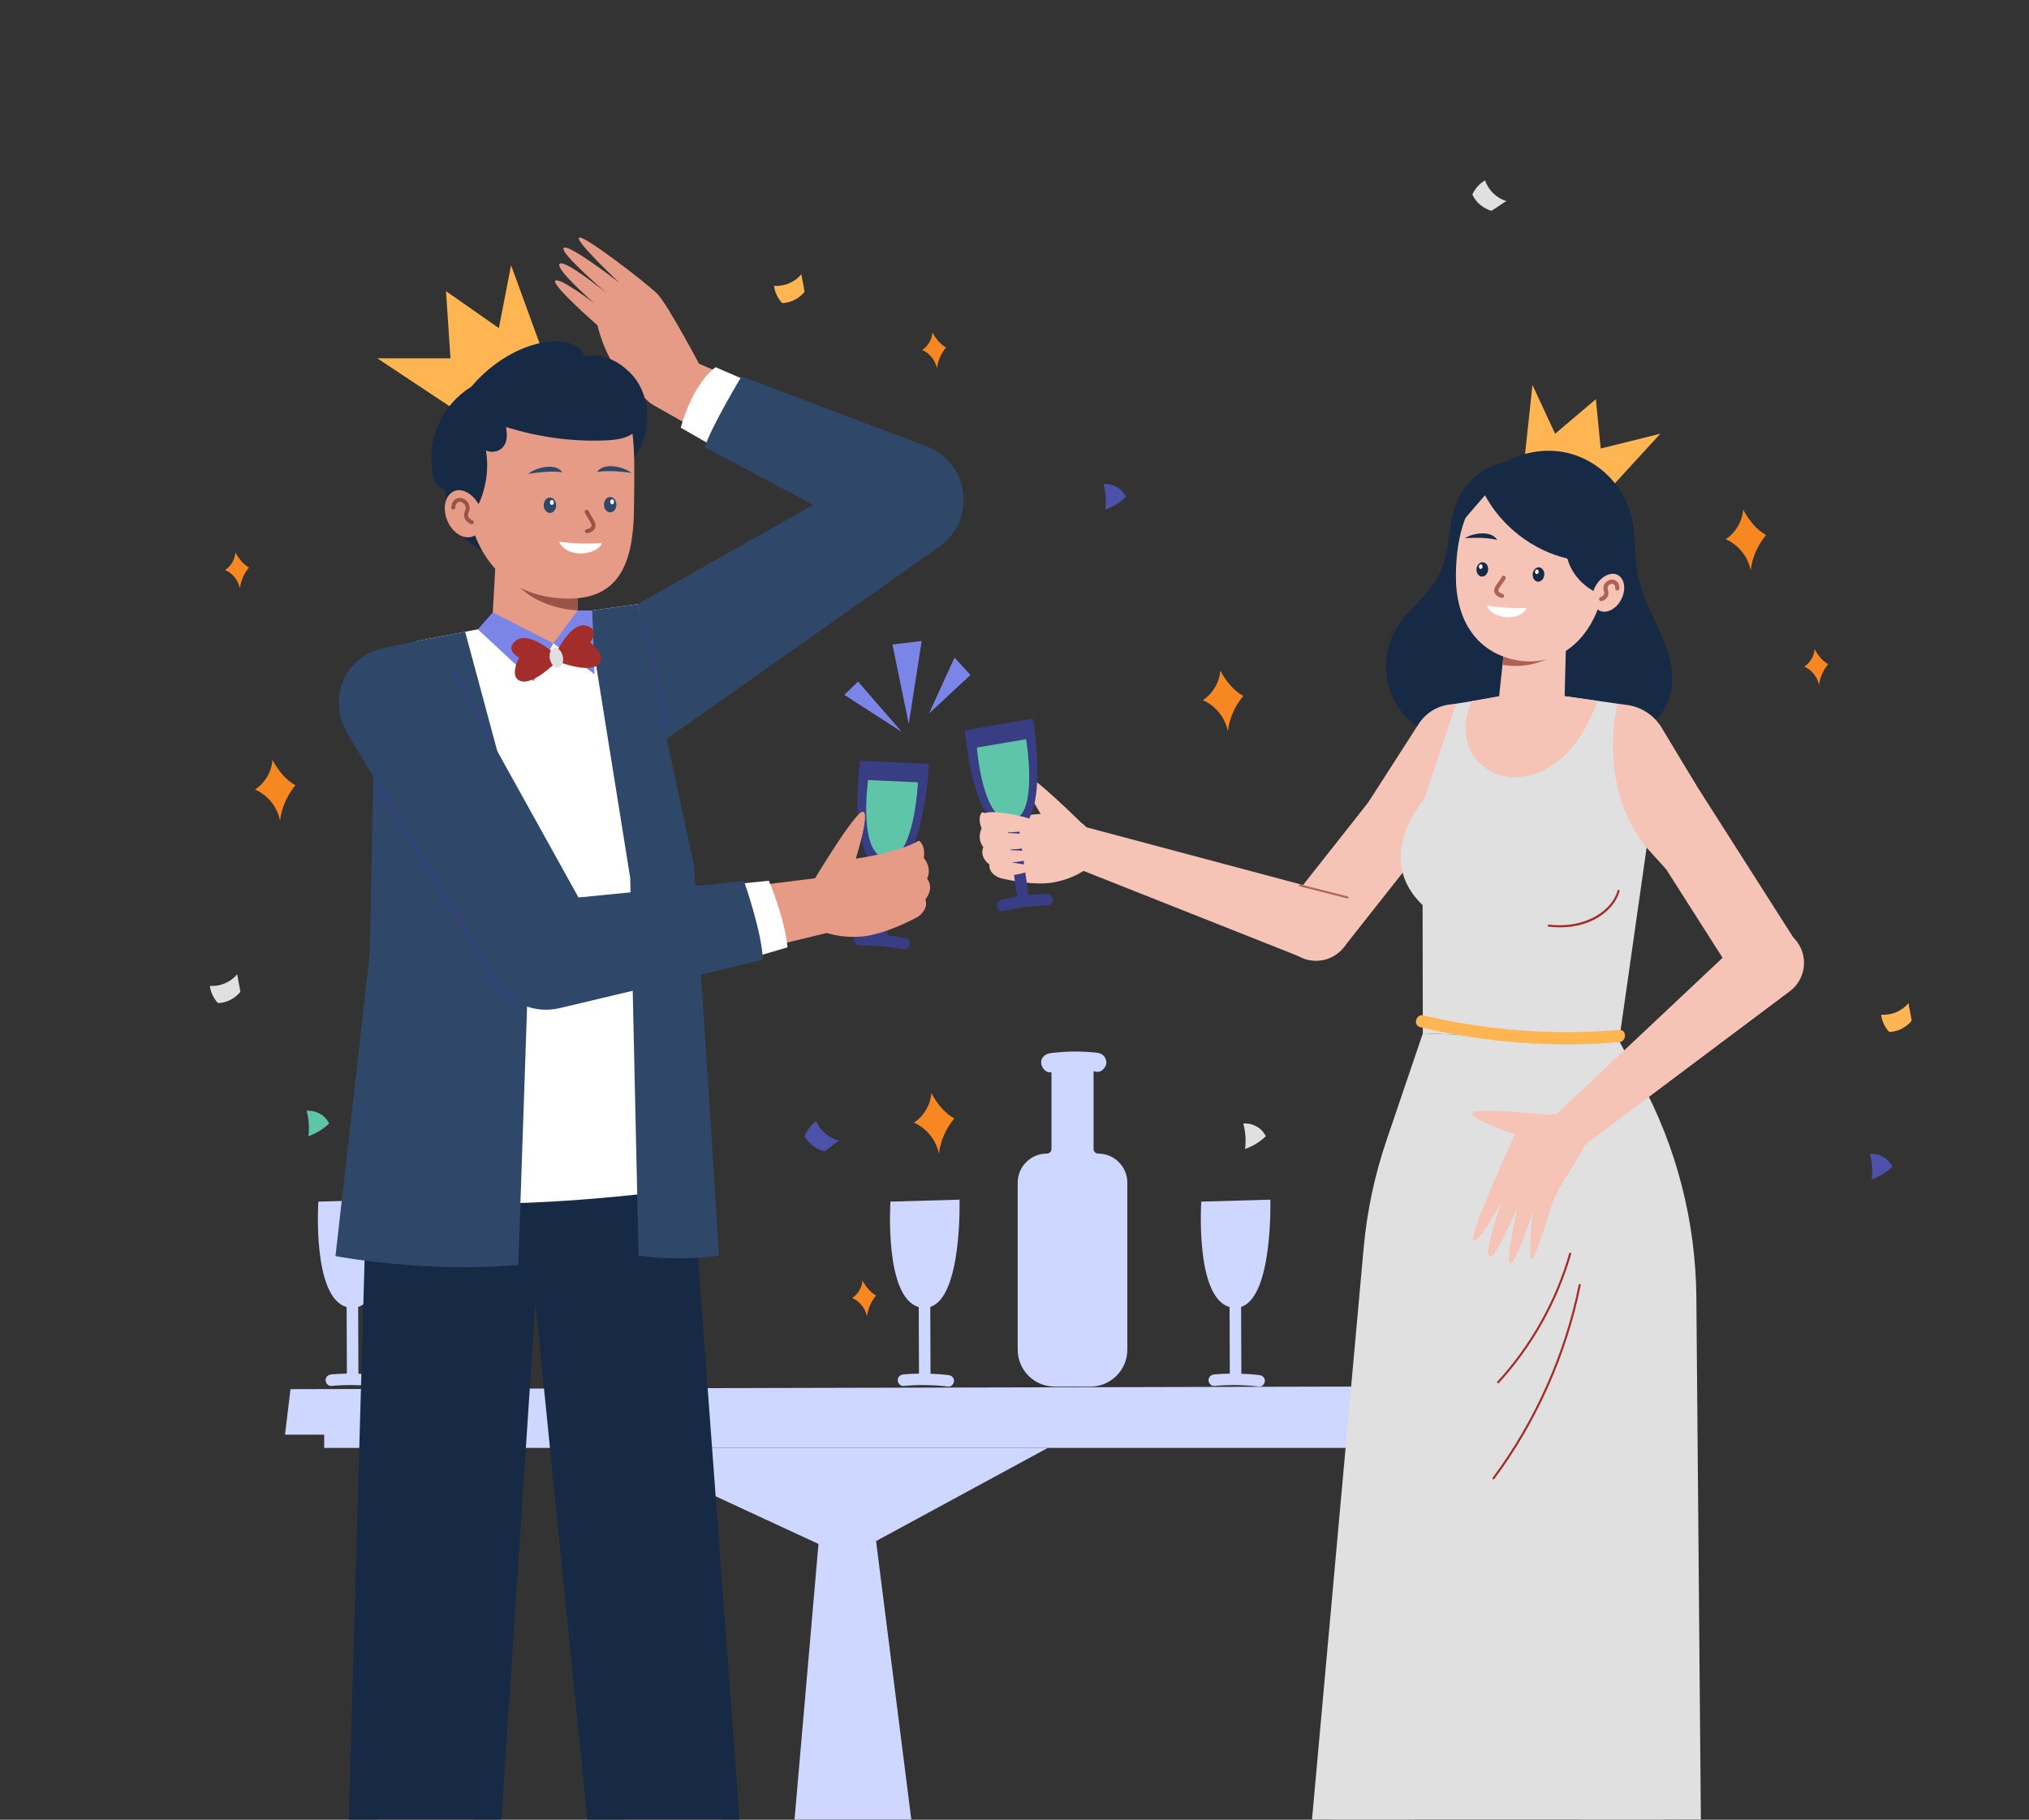 <svg width="300" height="269" viewBox="0 0 300 269" fill="none" xmlns="http://www.w3.org/2000/svg">
<rect x="0" y="0" width="300" height="269" fill="#333333" stroke="none"/>
<g clip-path="url(#clip0_3240_44421)">
<mask id="mask0_3240_44421" style="mask-type:luminance" maskUnits="userSpaceOnUse" x="0" y="-16" width="300" height="301">
<path d="M300 -15.326H0V284.674H300V-15.326Z" fill="white"/>
</mask>
<g mask="url(#mask0_3240_44421)">
<path d="M216.928 212.077H42.137L42.954 205.349L216.162 204.925L216.928 212.077Z" fill="#CDD7FF"/>
<path d="M211.134 210.858H47.934V214.036H211.134V210.858Z" fill="#CDD7FF"/>
<path d="M162.377 170.529C161.997 170.529 161.69 170.221 161.69 169.841V158.411C161.758 158.373 161.744 158.38 161.813 158.342C162.659 158.777 163.614 157.85 163.577 157.031C163.54 156.194 162.953 155.699 162.16 155.614C159.896 155.369 157.615 155.389 155.356 155.675C154.623 155.767 153.902 156.26 153.939 157.092C153.971 157.809 154.62 158.679 155.457 158.491C155.461 158.494 155.462 158.495 155.466 158.498V169.841C155.466 170.221 155.158 170.529 154.778 170.529C152.4 170.529 150.473 172.457 150.473 174.835V199.511C150.473 202.528 152.919 204.974 155.936 204.974H161.219C164.236 204.974 166.682 202.528 166.682 199.511V174.835C166.683 172.457 164.755 170.529 162.377 170.529Z" fill="#CDD7FF"/>
<path d="M154.924 214.037H90.379L121.017 228.233L114.277 305.785H139.4L129.532 227.809L154.924 214.037Z" fill="#CDD7FF"/>
<path d="M140.212 203.264C139.339 203.158 138.461 203.101 137.584 203.069C137.572 199.777 137.559 196.486 137.547 193.195C142.278 191.666 141.872 177.339 141.872 177.339L131.657 177.628C131.657 177.628 130.719 191.782 135.841 193.209C135.854 196.491 135.866 199.773 135.878 203.054C135.114 203.068 134.35 203.1 133.586 203.17C133.128 203.212 132.731 203.526 132.729 204.019C132.727 204.446 133.117 204.918 133.578 204.876C135.785 204.674 138.004 204.706 140.203 204.971C140.662 205.026 141.058 204.545 141.061 204.122C141.063 203.616 140.671 203.32 140.212 203.264Z" fill="#CDD7FF"/>
<path d="M186.169 203.264C185.296 203.158 184.418 203.101 183.541 203.069C183.529 199.777 183.516 196.486 183.504 193.195C188.235 191.666 187.829 177.339 187.829 177.339L177.614 177.628C177.614 177.628 176.676 191.782 181.798 193.209C181.811 196.491 181.823 199.773 181.835 203.054C181.071 203.068 180.307 203.1 179.544 203.17C179.086 203.212 178.689 203.526 178.687 204.019C178.684 204.446 179.074 204.918 179.536 204.876C181.742 204.674 183.961 204.706 186.161 204.971C186.619 205.026 187.016 204.545 187.018 204.122C187.02 203.616 186.628 203.32 186.169 203.264Z" fill="#CDD7FF"/>
<path d="M55.622 203.264C54.749 203.158 53.871 203.101 52.994 203.069C52.982 199.777 52.97 196.486 52.957 193.195C57.688 191.666 57.282 177.339 57.282 177.339L47.068 177.628C47.068 177.628 46.129 191.782 51.251 193.209C51.264 196.491 51.276 199.773 51.288 203.054C50.524 203.068 49.76 203.1 48.997 203.17C48.538 203.212 48.142 203.526 48.14 204.019C48.137 204.446 48.527 204.918 48.989 204.876C51.195 204.674 53.414 204.706 55.614 204.971C56.072 205.026 56.469 204.545 56.471 204.122C56.473 203.616 56.081 203.32 55.622 203.264Z" fill="#CDD7FF"/>
</g>
<mask id="mask1_3240_44421" style="mask-type:luminance" maskUnits="userSpaceOnUse" x="0" y="-16" width="300" height="301">
<path d="M300 -15.326H0V284.674H300V-15.326Z" fill="white"/>
</mask>
<g mask="url(#mask1_3240_44421)">
<path d="M101.309 184.336L110.139 319.508C110.432 322.489 108.253 325.143 105.272 325.435C102.423 325.715 99.87 323.719 99.394 320.941L81.233 187.013C80.302 181.495 84.02 176.266 89.538 175.335C95.056 174.403 100.285 178.122 101.216 183.64C101.254 183.864 101.286 184.113 101.309 184.336Z" fill="#E69B87"/>
<path d="M77.236 185.866L65.982 320.335C65.823 323.458 63.164 325.862 60.04 325.704C57.041 325.552 54.706 323.075 54.664 320.114L57.547 185.482C57.483 180.042 61.843 175.581 67.283 175.518C72.723 175.455 77.184 179.814 77.248 185.254C77.251 185.449 77.245 185.673 77.236 185.866Z" fill="#E69B87"/>
<path d="M102.17 171.94L112.79 315.514H91.511L78.582 186.813L77.934 168.459L102.17 171.94Z" fill="#162A45"/>
<path d="M54.325 171.366L50.246 315.961H71.042L80.892 166.324L54.325 171.366Z" fill="#162A45"/>
<path d="M79.833 189.016C79.832 189.016 79.83 189.016 79.829 189.016C79.749 189.014 79.685 188.947 79.688 188.866L80.232 170.608C80.235 170.529 80.296 170.465 80.382 170.467C80.463 170.469 80.526 170.536 80.524 170.617L79.979 188.875C79.977 188.954 79.912 189.016 79.833 189.016Z" fill="#162A45"/>
<path d="M79.872 187.722C79.792 187.722 79.727 187.656 79.727 187.576C79.727 187.495 79.792 187.43 79.872 187.43C81.158 187.43 82.565 186.612 82.596 185.29L83.186 171.237C83.19 171.157 83.259 171.091 83.338 171.097C83.418 171.101 83.481 171.169 83.478 171.25L82.888 185.3C82.853 186.795 81.295 187.722 79.872 187.722Z" fill="#162A45"/>
<path d="M55.81 180.852C55.736 180.852 55.674 180.798 55.665 180.723C55.656 180.643 55.713 180.57 55.793 180.561C60.973 179.953 63.549 176.989 63.898 171.234C63.903 171.154 63.967 171.093 64.052 171.097C64.133 171.103 64.194 171.172 64.189 171.252C63.83 177.174 61.172 180.224 55.826 180.851C55.821 180.852 55.816 180.852 55.81 180.852Z" fill="#162A45"/>
<path d="M102.569 182.204C102.538 182.204 102.507 182.194 102.48 182.173C99.698 180.017 97.488 176.106 96.713 171.967C96.698 171.887 96.751 171.811 96.83 171.796C96.908 171.781 96.985 171.834 97 171.913C97.751 175.924 99.973 179.86 102.659 181.944C102.723 181.993 102.734 182.084 102.685 182.148C102.656 182.185 102.613 182.204 102.569 182.204Z" fill="#162A45"/>
<path d="M131.541 79.663L96.574 59.863C94.584 58.735 93.884 56.208 95.011 54.217C96.06 52.365 98.322 51.631 100.234 52.446L137.223 68.148C140.492 69.535 142.017 73.311 140.629 76.58C139.241 79.849 135.466 81.375 132.196 79.987C131.971 79.89 131.749 79.78 131.541 79.663Z" fill="#E69B87"/>
<path d="M103.971 54.934C103.971 54.934 98.732 44.913 97.1 43.344C95.467 41.775 86.274 34.664 85.621 35.131C84.967 35.598 91.601 41.809 91.601 41.809C91.601 41.809 84.144 36.023 83.365 36.639C82.585 37.254 89.774 43.395 89.774 43.395C89.774 43.395 83.52 38.291 82.75 38.999C81.98 39.707 87.892 44.843 87.892 44.843C87.892 44.843 82.715 40.909 82.098 41.503C81.481 42.096 88.346 48.096 88.346 48.096C88.346 48.096 90.15 56.795 96.815 59.604C103.481 62.413 103.971 54.934 103.971 54.934Z" fill="#E69B87"/>
<path d="M139.901 78.539C139.437 79.176 138.847 79.738 138.141 80.185L100.535 103.952C97.538 105.847 93.572 104.952 91.678 101.955C89.784 98.957 90.676 94.992 93.675 93.098L131.28 69.331C134.277 67.436 138.243 68.331 140.137 71.328C141.585 73.618 141.405 76.474 139.901 78.539Z" fill="#E69B87"/>
<path d="M130.298 80.333C130.288 80.346 130.276 80.358 130.262 80.367C130.196 80.413 130.105 80.396 130.059 80.33L125.393 73.532C125.347 73.465 125.365 73.375 125.43 73.329C125.496 73.284 125.588 73.3 125.633 73.367L130.3 80.165C130.336 80.217 130.333 80.284 130.298 80.333Z" fill="#B56757"/>
<path d="M105.799 54.279C102.225 56.983 100.66 63.223 100.66 63.223L105.461 65.985L110.261 56.211L105.799 54.279Z" fill="white"/>
<path d="M94.266 89.308L120.229 74.627L104.196 66.101C105.2 63.01 109.643 55.631 109.643 55.631L137.005 65.985C143.348 68.386 144.428 76.901 138.885 80.809L96.665 110.571L94.266 89.308Z" fill="#2F4768"/>
<path d="M99.682 120.743C101.79 136.836 102.568 155.502 102.628 175.557C87.204 177.61 70.243 178.941 53.234 176.999C54.734 157.15 56.617 128.12 55.6 112.009L61.537 94.781L79.083 91.406L94.265 89.308L99.682 120.743Z" fill="white"/>
<path d="M86.856 90.332L93.182 129.788L94.418 185.602C100.291 186.529 106.318 185.602 106.318 185.602L102.626 127.984L94.263 89.308L86.856 90.332Z" fill="#2F4768"/>
<path d="M68.773 93.389L78.579 129.788L76.638 186.98C62.73 188.216 49.602 185.679 49.602 185.679L54.664 141.016L55.32 107.944L61.536 94.781L68.773 93.389Z" fill="#2F4768"/>
<path d="M73.476 79.554L72.66 94.151C72.66 94.151 80.422 96.875 85.509 93.829L85.232 83.557L73.476 79.554Z" fill="#E69B87"/>
<path d="M85.414 90.247C78.618 89.736 76.195 86.052 76.195 86.052L85.316 86.607L85.414 90.247Z" fill="#995447"/>
<path d="M67.615 60.808L55.785 52.965H66.603L65.946 43.036L73.759 48.505L75.567 39.211L80.203 51.922C80.203 51.922 76.007 59.958 67.615 60.808Z" fill="#FFB552"/>
<path d="M93.329 55.269C91.568 53.399 88.96 52.081 86.459 52.669C85.013 48.805 75.902 49.836 69.673 57.175C67.581 58.459 65.885 60.379 64.87 62.614C63.855 64.849 63.524 67.389 63.932 69.809C64.027 70.371 64.166 70.939 64.476 71.418C64.785 71.897 65.292 72.279 65.862 72.31C65.822 74.55 66.497 76.78 67.853 78.564C69.208 80.348 71.176 81.657 73.344 82.219L92.609 69.306C94.293 67.365 95.461 64.934 95.675 62.374C95.888 59.814 95.091 57.138 93.329 55.269Z" fill="#162A45"/>
<path d="M86.959 56.864C74.305 55.417 67.727 61.561 68.909 73.358C69.851 82.749 75.365 88.545 84.251 88.488C92.437 88.436 93.702 81.742 93.745 74.734C93.807 64.741 94.474 57.723 86.959 56.864Z" fill="#E69B87"/>
<path d="M69.303 76.972C71.52 74.046 72.464 70.188 71.847 66.57C72.736 67.041 73.959 66.733 74.519 65.897C75.049 65.106 74.971 64.067 74.823 63.127C79.582 64.605 84.586 65.324 89.565 65.098C91.084 65.029 92.704 64.838 93.865 63.856C93.573 61.84 93.12 59.041 91.641 57.641C90.161 56.241 87.637 56.199 85.665 55.691C82.034 54.757 78.042 55.317 74.808 57.213C71.573 59.109 69.135 62.318 68.176 65.943C67.217 69.566 67.429 73.725 69.303 76.972Z" fill="#162A45"/>
<path d="M93.383 69.913C93.383 69.913 90.214 69.405 88.266 69.772C89.317 68.288 92.146 68.974 93.383 69.913Z" fill="#2F4768"/>
<path d="M78.062 70.06C78.062 70.06 81.221 69.492 83.176 69.822C82.097 68.357 79.282 69.098 78.062 70.06Z" fill="#2F4768"/>
<path d="M89.301 74.612C89.307 75.239 89.724 75.743 90.233 75.738C90.742 75.733 91.149 75.221 91.143 74.595C91.137 73.968 90.719 73.464 90.211 73.468C89.703 73.473 89.295 73.985 89.301 74.612Z" fill="#2F4768"/>
<path d="M90.219 74.19C90.221 74.392 90.352 74.554 90.512 74.553C90.671 74.551 90.799 74.386 90.797 74.185C90.795 73.983 90.664 73.82 90.504 73.822C90.345 73.823 90.217 73.989 90.219 74.19Z" fill="white"/>
<path d="M80.391 74.697C80.397 75.324 80.814 75.828 81.323 75.823C81.831 75.819 82.239 75.306 82.233 74.68C82.227 74.053 81.809 73.549 81.301 73.554C80.792 73.558 80.385 74.07 80.391 74.697Z" fill="#2F4768"/>
<path d="M81.309 74.275C81.31 74.478 81.442 74.639 81.601 74.638C81.761 74.636 81.889 74.472 81.887 74.27C81.885 74.068 81.754 73.906 81.594 73.907C81.435 73.909 81.306 74.074 81.309 74.275Z" fill="white"/>
<path d="M86.745 78.815C86.621 78.802 86.515 78.709 86.49 78.581C86.458 78.423 86.562 78.269 86.72 78.238C87.081 78.168 87.33 78.035 87.423 77.867C87.484 77.755 87.48 77.615 87.412 77.44C87.337 77.246 87.152 76.945 86.974 76.654C86.768 76.318 86.573 76 86.476 75.747C86.419 75.597 86.494 75.428 86.644 75.37C86.794 75.313 86.962 75.388 87.021 75.538C87.098 75.74 87.288 76.049 87.471 76.349C87.672 76.676 87.861 76.985 87.955 77.227C88.122 77.653 88.035 77.962 87.934 78.147C87.754 78.474 87.373 78.703 86.832 78.809C86.802 78.817 86.773 78.818 86.745 78.815Z" fill="#995447"/>
<path d="M89.013 80.264C86.992 80.428 84.873 80.354 82.676 80.095C83.829 82.606 88.333 82.12 89.013 80.264Z" fill="white"/>
<path d="M71.03 75.088C71.796 76.933 71.275 78.724 69.939 79.28C68.604 79.836 66.9 78.791 66.132 76.946C65.366 75.102 65.826 73.155 67.162 72.6C68.498 72.044 70.262 73.243 71.03 75.088Z" fill="#E69B87"/>
<path d="M69.726 77.486C69.704 77.484 69.683 77.479 69.662 77.472C69.169 77.301 68.655 76.844 68.615 76.205C68.599 75.936 68.682 75.712 68.756 75.513C68.807 75.378 68.855 75.25 68.861 75.127C68.873 74.901 68.78 74.664 68.612 74.493C68.447 74.325 68.158 74.145 67.883 74.192C67.506 74.257 67.307 74.676 67.31 75.038C67.312 75.199 67.183 75.331 67.021 75.333C66.861 75.334 66.728 75.205 66.727 75.044C66.721 74.426 67.082 73.738 67.784 73.617C68.204 73.543 68.671 73.719 69.029 74.084C69.31 74.369 69.465 74.771 69.444 75.159C69.433 75.37 69.364 75.554 69.303 75.717C69.242 75.882 69.188 76.024 69.198 76.168C69.221 76.537 69.553 76.816 69.852 76.92C70.004 76.972 70.085 77.139 70.033 77.291C69.988 77.422 69.858 77.5 69.726 77.486Z" fill="#995447"/>
<path d="M52.957 101.969C52.829 103.262 53.091 104.605 53.792 105.816L76.094 144.309C77.942 147.499 82.116 148.503 85.231 146.419C88.072 144.518 88.809 140.641 87.095 137.682L64.903 99.379C63.125 96.31 59.197 95.265 56.129 97.042C54.271 98.118 53.155 99.984 52.957 101.969Z" fill="#E69B87"/>
<path d="M83.029 147.427L122.08 137.956C124.303 137.416 125.668 135.177 125.129 132.954C124.627 130.886 122.653 129.561 120.591 129.82L80.717 134.797C77.193 135.237 74.692 138.45 75.132 141.975C75.572 145.499 78.786 147.999 82.31 147.559C82.553 147.529 82.797 147.483 83.029 147.427Z" fill="#E69B87"/>
<path d="M82.536 134.137C82.535 134.146 82.535 134.155 82.536 134.164C82.542 134.244 82.612 134.304 82.693 134.298L91.045 133.626C91.125 133.619 91.188 133.548 91.179 133.468C91.172 133.388 91.102 133.328 91.021 133.335L82.669 134.007C82.598 134.013 82.543 134.068 82.536 134.137Z" fill="#B56757"/>
<path d="M133.798 138.643C132.934 138.473 132.064 138.351 131.192 138.255C131.452 134.54 131.713 130.825 131.974 127.111C132.05 126.016 130.35 125.88 130.273 126.977C130.012 130.689 129.752 134.401 129.491 138.114C128.728 138.071 127.963 138.046 127.197 138.06C126.736 138.068 126.318 138.352 126.28 138.843C126.246 139.269 126.599 139.769 127.063 139.761C129.278 139.722 131.489 139.917 133.663 140.344C134.116 140.433 134.548 139.983 134.581 139.561C134.621 139.057 134.252 138.732 133.798 138.643Z" fill="#383D84"/>
<path d="M127.159 112.445L137.366 112.91C137.366 112.91 136.641 128.923 131.016 128.48C124.96 128.004 127.159 112.445 127.159 112.445Z" fill="#383D84"/>
<path d="M128.351 115.309L135.722 115.645C135.722 115.645 135.198 127.207 131.137 126.888C126.764 126.543 128.351 115.309 128.351 115.309Z" fill="#5FC5A9"/>
<path d="M120.364 130.073C120.364 130.073 126.428 119.942 127.575 119.989C128.723 120.036 126.53 126.939 126.53 126.939C126.53 126.939 132.831 126.04 135.888 124.264C136.951 125.129 136.584 126.819 136.584 126.819C137.896 128.462 137.079 129.888 137.079 129.888C138.213 131.425 136.825 132.935 136.825 132.935C137.376 134.531 135.633 135.571 135.633 135.571C135.633 135.571 132.014 137.583 128.62 138.269C125.226 138.955 120.832 137.979 120.188 136.589C119.545 135.199 118.834 131.552 120.364 130.073Z" fill="#E69B87"/>
<path d="M113.685 130.198L109.512 130.61L112.242 141.273L116.441 140.037C116.028 135.71 113.685 130.198 113.685 130.198Z" fill="white"/>
<path d="M61.538 94.781L56.525 95.843C52.783 96.635 50.105 99.939 50.105 103.765C50.105 105.438 50.56 107.079 51.419 108.514L73.311 145.053C75.251 148.293 79.069 149.901 82.743 149.028L112.789 141.891C112.682 137.821 110.004 130.249 110.004 130.249L85.535 132.67L65.805 97.124L61.538 94.781Z" fill="#2F4768"/>
<path d="M70.66 93.026L72.862 90.528L81.809 95.101L78.889 100.706L70.66 93.026Z" fill="#7B85E8"/>
<path d="M81.809 95.101L85.411 90.247H87.569L87.903 99.676L81.809 95.101Z" fill="#7B85E8"/>
<path d="M76.3 94.681C74.515 96.069 76.754 97.221 76.754 97.221C76.754 97.221 75.16 100.141 77.029 100.697C78.897 101.252 82.159 97.944 82.159 97.944L81.844 96.46C81.559 96.266 78.084 93.294 76.3 94.681Z" fill="#A32D2B"/>
<path d="M87.267 94.985C87.267 94.985 88.843 93.021 86.649 92.48C84.455 91.939 82.49 96.067 82.309 96.361L82.624 97.844C82.624 97.844 86.95 99.539 88.431 98.271C89.912 97.004 87.267 94.985 87.267 94.985Z" fill="#A32D2B"/>
<path d="M83.214 97.021C83.385 97.823 83.096 98.564 82.569 98.676C82.042 98.788 81.477 98.229 81.307 97.427C81.136 96.625 81.425 95.884 81.952 95.772C82.478 95.66 83.043 96.22 83.214 97.021Z" fill="#E0E0E0"/>
<path d="M76.489 148.298C76.474 148.298 76.459 148.296 76.444 148.291C74.178 147.586 72.826 144.57 72.77 144.441L55.65 115.87C55.608 115.798 55.63 115.705 55.703 115.662C55.775 115.62 55.867 115.642 55.911 115.714L73.039 144.303C73.061 144.35 74.4 147.338 76.534 148.002C76.614 148.027 76.658 148.111 76.633 148.191C76.613 148.257 76.553 148.298 76.489 148.298Z" fill="#383D84"/>
<path d="M72.66 109.627C72.607 109.627 72.556 109.599 72.528 109.549L66.57 98.815C66.529 98.743 66.555 98.65 66.629 98.609C66.702 98.569 66.794 98.594 66.835 98.668L72.793 109.402C72.833 109.474 72.807 109.567 72.734 109.608C72.711 109.621 72.685 109.627 72.66 109.627Z" fill="#383D84"/>
<path d="M98.292 107.685C98.213 107.685 98.147 107.623 98.141 107.545C97.744 102.186 96.601 96.913 94.744 91.87C94.715 91.792 94.755 91.705 94.834 91.676C94.913 91.647 94.999 91.687 95.028 91.766C96.895 96.835 98.044 102.136 98.443 107.523C98.449 107.606 98.386 107.679 98.303 107.685C98.299 107.685 98.296 107.685 98.292 107.685Z" fill="#383D84"/>
<path d="M237.435 72.901L245.491 64.112L236.672 66.303L235.958 59.005L229.936 64.117L226.58 56.907L225.375 68.207C225.375 68.207 230.422 73.908 237.435 72.901Z" fill="#FFB552"/>
<path d="M247.191 99.241C246.938 96.748 245.924 94.402 244.866 92.129C243.809 89.858 242.684 87.582 242.184 85.127C241.59 82.208 241.903 79.149 241.185 76.258C240.113 71.943 236.612 68.32 232.337 67.099C229.118 66.181 225.553 66.652 222.628 68.263C219.622 68.916 216.883 70.925 215.597 73.735C213.994 77.237 214.534 81.454 212.818 84.901C211.297 87.955 208.227 89.962 206.467 92.884C204.355 96.393 204.462 101.117 206.731 104.528C209.001 107.938 213.318 109.861 217.371 109.266C220.321 108.833 222.999 107.208 225.954 106.805C229.213 106.36 232.459 107.436 235.701 107.995C238.942 108.554 242.657 108.455 245.024 106.172C246.827 104.432 247.443 101.734 247.191 99.241Z" fill="#162A45"/>
<path d="M224.349 178.692L199.946 324.07C199.612 326.059 197.728 327.402 195.739 327.067C193.865 326.753 192.567 325.048 192.701 323.19L203.797 176.196C204.228 170.49 209.203 166.213 214.909 166.643C220.616 167.074 224.893 172.049 224.463 177.756C224.44 178.066 224.399 178.39 224.349 178.692Z" fill="#F5C4B7"/>
<path d="M246.753 177.234L245.427 323.83C245.408 325.847 243.758 327.467 241.741 327.449C239.841 327.432 238.293 325.952 238.134 324.098L226.063 177.994C225.592 172.29 229.833 167.284 235.537 166.813C241.241 166.342 246.246 170.584 246.717 176.287C246.744 176.599 246.755 176.927 246.753 177.234Z" fill="#F5C4B7"/>
<path d="M210.375 152.76L204.986 168.621C203.241 173.757 202.113 179.08 201.625 184.482L189.93 313.836C205.44 321.121 251.891 316.342 251.891 316.342L250.816 191.731C250.72 180.56 247.891 169.582 242.578 159.755L239.392 153.864L210.375 152.76Z" fill="#E0E0E0"/>
<path d="M221.505 204.491C221.468 204.491 221.431 204.478 221.401 204.451C221.339 204.393 221.335 204.296 221.392 204.233C226.328 198.851 230.002 192.295 232.016 185.274C232.039 185.192 232.124 185.145 232.206 185.169C232.288 185.192 232.334 185.278 232.311 185.359C230.284 192.425 226.586 199.024 221.618 204.441C221.588 204.474 221.546 204.491 221.505 204.491Z" fill="#A32D2B"/>
<path d="M220.817 218.695C220.785 218.695 220.753 218.685 220.726 218.664C220.658 218.614 220.644 218.518 220.694 218.45C226.94 210.046 231.341 200.179 233.421 189.916C233.438 189.833 233.517 189.782 233.602 189.796C233.685 189.813 233.739 189.894 233.722 189.977C231.633 200.284 227.213 210.193 220.941 218.633C220.91 218.673 220.864 218.695 220.817 218.695Z" fill="#A32D2B"/>
<path d="M194.58 142.028C193.448 142.028 192.309 141.662 191.351 140.906C189.09 139.121 188.704 135.841 190.489 133.58L210.522 108.208C212.306 105.948 215.586 105.56 217.847 107.347C220.108 109.132 220.494 112.412 218.709 114.673L198.676 140.045C197.647 141.349 196.121 142.028 194.58 142.028Z" fill="#F5C4B7"/>
<path d="M257.934 138.536L229.153 165.615C227.939 166.757 227.881 168.667 229.023 169.881C230.087 171.012 231.818 171.139 233.031 170.227L264.647 146.52C266.955 144.789 267.423 141.514 265.692 139.206C263.961 136.898 260.687 136.43 258.379 138.161C258.224 138.278 258.073 138.406 257.934 138.536Z" fill="#F5C4B7"/>
<path d="M243.04 106.076C241.603 105.601 239.972 105.752 238.596 106.629C236.167 108.178 235.453 111.402 237.002 113.831L256.935 145.099C258.484 147.528 261.708 148.24 264.137 146.694C266.566 145.145 267.28 141.92 265.731 139.492L245.798 108.224C245.127 107.17 244.14 106.44 243.04 106.076Z" fill="#F5C4B7"/>
<path d="M228.888 164.803C228.888 164.803 218.356 163.687 217.7 164.519C217.044 165.352 224 167.663 224 167.663C224 167.663 217.078 182.638 217.894 183.281C218.71 183.924 222.042 177.523 222.042 177.523C222.042 177.523 219.321 185.259 220.254 185.744C221.099 186.184 224.407 178.378 224.407 178.378C224.407 178.378 222.451 186.852 223.34 186.745C224.229 186.639 226.6 179.16 226.6 179.16C226.6 179.16 225.886 186.223 226.478 186.099C227.07 185.975 229.126 179.121 229.126 179.121C230.169 175.72 231.305 174.578 233.241 171.277C236.722 165.337 234.403 164.11 228.888 164.803Z" fill="#F5C4B7"/>
<path d="M215.293 104.018L214.302 104.145C212.437 104.384 210.773 105.436 209.756 107.018L202.285 118.642L209.336 125.874L218.859 111.253L215.293 104.018Z" fill="#F5C4B7"/>
<path d="M239.129 104.018L226.506 102.222L215.293 104.018L210.632 117.986C208.919 120.327 207.243 122.931 207.108 126.458C206.973 129.986 208.973 132.502 210.34 133.802L210.373 152.759L239.39 153.863L244.331 119.219L239.129 104.018Z" fill="#E0E0E0"/>
<path d="M239.391 152.245C229.707 153.062 219.943 152.345 210.487 150.096C209.351 149.825 208.866 151.576 210.004 151.847C219.61 154.132 229.55 154.891 239.39 154.061C240.547 153.964 240.557 152.147 239.391 152.245Z" fill="#FFB552"/>
<path d="M239.132 104.018L240.554 104.208C242.689 104.494 244.58 105.734 245.691 107.58L250.782 116.036L246.369 128.518L243.466 125.307C236.013 116.173 239.132 104.018 239.132 104.018Z" fill="#F5C4B7"/>
<path d="M230.648 137.081C230.117 137.081 229.561 137.051 228.98 136.986C228.896 136.977 228.836 136.901 228.845 136.817C228.854 136.732 228.924 136.661 229.014 136.681C234.985 137.344 238.542 134.141 239.161 131.654C239.181 131.572 239.264 131.518 239.347 131.542C239.429 131.563 239.479 131.646 239.459 131.728C238.911 133.929 236.062 137.081 230.648 137.081Z" fill="#A32D2B"/>
<path d="M192.678 141.612L157.583 127.7C156.033 127.086 155.275 125.332 155.889 123.782C156.459 122.344 158.013 121.587 159.473 121.978L195.95 131.707C198.738 132.451 200.396 135.314 199.652 138.102C198.909 140.89 196.046 142.547 193.257 141.803C193.068 141.753 192.857 141.681 192.678 141.612Z" fill="#F5C4B7"/>
<path d="M199.27 132.809C199.246 132.815 199.22 132.816 199.193 132.809L192.19 131.036C192.108 131.016 192.058 130.932 192.079 130.85C192.099 130.768 192.183 130.717 192.266 130.739L199.269 132.512C199.351 132.532 199.401 132.616 199.38 132.698C199.365 132.754 199.322 132.795 199.27 132.809Z" fill="#B56757"/>
<path d="M231.64 91.348L231.32 103.688C231.32 103.688 225.656 106.65 221.586 103.541L222.586 94.245L231.64 91.348Z" fill="#F5C4B7"/>
<path d="M222.152 98.277C227.716 99.223 231.108 95.886 231.108 95.886L222.494 95.101L222.152 98.277Z" fill="#AD6253"/>
<path d="M217.542 103.658L225.914 102.136L236.185 103.599C229.914 121.51 212.715 115.473 217.542 103.658Z" fill="#F5C4B7"/>
<path d="M224.734 70.017C234.515 69.459 239.072 75.496 237.269 86.249C235.833 94.808 230.023 99.097 223.421 97.408C218.196 96.07 215.227 91.557 215.262 85.104C215.312 75.894 218.927 70.348 224.734 70.017Z" fill="#F5C4B7"/>
<path d="M215.746 77.635C217.019 76.16 218.291 74.684 219.563 73.21C222.074 77.852 226.62 81.345 231.752 82.576C232.545 85.516 235.227 87.788 238.227 88.314C238.865 85.031 239.072 81.607 238.192 78.38C237.312 75.153 235.405 72.145 232.616 70.299C229.828 68.452 226.131 67.888 223.046 69.181C221.305 69.91 219.827 71.176 218.637 72.642C217.447 74.107 216.585 75.945 215.746 77.635Z" fill="#162A45"/>
<path d="M235.847 86.754C235.099 88.207 235.405 89.704 236.458 90.246C237.51 90.788 238.97 90.049 239.719 88.595C240.467 87.141 240.22 85.523 239.168 84.981C238.114 84.439 236.595 85.3 235.847 86.754Z" fill="#F5C4B7"/>
<path d="M236.744 88.865C236.607 88.865 236.483 88.773 236.447 88.635C236.405 88.471 236.504 88.304 236.668 88.261C236.898 88.202 237.162 88.016 237.201 87.748C237.216 87.644 237.184 87.531 237.147 87.4C237.107 87.258 237.062 87.099 237.066 86.915C237.076 86.579 237.238 86.243 237.501 86.017C237.834 85.729 238.249 85.612 238.609 85.705C239.21 85.859 239.476 86.478 239.427 87.01C239.412 87.18 239.265 87.295 239.094 87.288C238.925 87.272 238.801 87.123 238.816 86.955C238.84 86.688 238.722 86.367 238.456 86.299C238.296 86.258 238.078 86.329 237.903 86.481C237.77 86.596 237.686 86.768 237.681 86.932C237.678 87.022 237.706 87.12 237.738 87.233C237.786 87.406 237.842 87.603 237.809 87.835C237.74 88.311 237.344 88.721 236.821 88.856C236.795 88.862 236.769 88.865 236.744 88.865Z" fill="#AD6253"/>
<path d="M216.582 79.558C216.582 79.558 219.574 79.326 221.363 79.816C220.495 78.353 217.807 78.778 216.582 79.558Z" fill="#162A45"/>
<path d="M230.85 80.859C230.85 80.859 227.949 80.09 226.102 80.248C227.219 78.966 229.787 79.87 230.85 80.859Z" fill="#162A45"/>
<path d="M220.03 84.249C219.976 84.832 219.549 85.27 219.076 85.227C218.602 85.184 218.261 84.676 218.314 84.092C218.368 83.508 218.795 83.07 219.268 83.113C219.742 83.156 220.082 83.665 220.03 84.249Z" fill="#162A45"/>
<path d="M219.205 83.786C219.187 83.974 219.053 84.115 218.904 84.102C218.755 84.088 218.649 83.925 218.666 83.737C218.683 83.549 218.818 83.408 218.967 83.421C219.115 83.434 219.222 83.597 219.205 83.786Z" fill="white"/>
<path d="M228.33 85.004C228.277 85.588 227.85 86.026 227.376 85.983C226.902 85.94 226.561 85.432 226.615 84.848C226.668 84.264 227.096 83.826 227.569 83.869C228.042 83.912 228.383 84.421 228.33 85.004Z" fill="#162A45"/>
<path d="M227.505 84.543C227.488 84.73 227.354 84.872 227.205 84.859C227.056 84.846 226.949 84.682 226.967 84.494C226.984 84.305 227.119 84.165 227.267 84.178C227.416 84.191 227.523 84.354 227.505 84.543Z" fill="white"/>
<path d="M222.086 88.394C222.059 88.394 222.03 88.391 222.003 88.383C221.497 88.24 221.151 87.991 221.004 87.663C220.921 87.476 220.862 87.171 221.054 86.775C221.162 86.554 221.363 86.278 221.576 85.988C221.768 85.724 221.968 85.451 222.054 85.272C222.127 85.119 222.311 85.054 222.464 85.129C222.616 85.202 222.681 85.385 222.607 85.538C222.497 85.768 222.29 86.05 222.071 86.35C221.884 86.606 221.69 86.871 221.607 87.043C221.499 87.265 221.549 87.376 221.565 87.412C221.633 87.565 221.853 87.703 222.17 87.793C222.333 87.839 222.428 88.009 222.381 88.171C222.343 88.306 222.22 88.394 222.086 88.394Z" fill="#AD6253"/>
<path d="M219.867 89.539C221.739 89.845 223.72 89.937 225.787 89.863C224.521 92.115 220.36 91.321 219.867 89.539Z" fill="white"/>
<path d="M159.903 121.652C159.903 121.652 152.406 114.23 151.423 114.525C150.44 114.82 153.87 120.309 153.87 120.309C153.87 120.309 148.217 120.929 145.177 120.071C144.448 121.056 145.142 122.436 145.142 122.436C144.37 124.149 145.394 125.202 145.394 125.202C144.754 126.784 146.29 127.783 146.29 127.783C146.167 129.286 147.907 129.8 147.907 129.8C147.907 129.8 151.486 130.738 154.575 130.578C157.665 130.419 161.251 128.599 161.5 127.253C161.749 125.907 161.555 122.592 159.903 121.652Z" fill="#F5C4B7"/>
<path d="M154.711 132.15C153.831 132.167 152.955 132.232 152.082 132.323C151.548 128.638 151.014 124.953 150.481 121.268C150.324 120.182 148.633 120.409 148.79 121.498C149.324 125.18 149.856 128.863 150.39 132.546C149.635 132.667 148.883 132.805 148.137 132.98C147.689 133.086 147.34 133.453 147.407 133.941C147.464 134.364 147.916 134.778 148.367 134.671C150.523 134.163 152.725 133.885 154.94 133.841C155.402 133.832 155.727 133.3 155.67 132.881C155.603 132.38 155.174 132.14 154.711 132.15Z" fill="#383D84"/>
<path d="M142.664 107.958L152.738 106.246C152.738 106.246 155.428 122.048 149.837 122.809C143.818 123.629 142.664 107.958 142.664 107.958Z" fill="#383D84"/>
<path d="M144.438 110.504L151.712 109.268C151.712 109.268 153.654 120.677 149.617 121.228C145.271 121.819 144.438 110.504 144.438 110.504Z" fill="#5FC5A9"/>
<path d="M145.662 120.306C145.83 119.505 153.412 120.771 153.686 121.914C153.96 123.057 147.836 123.076 147.836 123.076C147.836 123.076 154.377 123.204 154.552 124.332C154.728 125.46 148.356 125.613 148.4 125.628C148.444 125.643 153.356 125.7 153.626 126.357C153.896 127.015 149.57 127.506 149.57 127.506C149.57 127.506 152.745 127.872 152.935 128.287C153.125 128.703 148.983 129.814 148.227 129.325C147.469 128.836 144.958 123.655 145.662 120.306Z" fill="#F5C4B7"/>
<path d="M133.339 108.201L124.84 102.715L126.874 100.758L133.339 108.201Z" fill="#7B85E8"/>
<path d="M134.37 107.017L131.949 95.271L136.276 94.756L134.37 107.017Z" fill="#7B85E8"/>
<path d="M137.363 105.471L141.134 97.203L143.486 99.779L137.363 105.471Z" fill="#7B85E8"/>
</g>
<path d="M222.733 29.723C221.271 29.291 220.053 28.108 219.579 26.659C218.778 27.105 218.06 27.914 217.695 28.755C218.213 29.91 219.295 30.816 220.512 31.162C221.262 30.713 221.982 30.172 222.733 29.723Z" fill="#E0E0E0"/>
<path d="M124.05 168.588C122.561 168.259 121.264 167.163 120.691 165.75C119.923 166.251 119.262 167.108 118.957 167.973C119.554 169.088 120.696 169.917 121.934 170.178C122.652 169.678 123.333 169.087 124.05 168.588Z" fill="#4D52A8"/>
<path d="M35.074 144.013C34.109 145.193 32.547 145.856 31.027 145.73C31.128 146.642 31.595 147.618 32.228 148.28C33.493 148.251 34.748 147.606 35.539 146.618C35.417 145.752 35.197 144.878 35.074 144.013Z" fill="#E0E0E0"/>
<path d="M282.184 148.281C281.219 149.461 279.656 150.124 278.137 149.998C278.238 150.909 278.704 151.886 279.338 152.548C280.603 152.519 281.858 151.873 282.649 150.886C282.526 150.02 282.307 149.146 282.184 148.281Z" fill="#FFB552"/>
<path d="M118.492 40.532C117.528 41.712 115.965 42.376 114.445 42.25C114.546 43.161 115.013 44.137 115.647 44.8C116.911 44.77 118.167 44.125 118.957 43.137C118.834 42.271 118.615 41.398 118.492 40.532Z" fill="#FFB552"/>
<path d="M163.16 71.578C163.502 72.793 163.591 74.079 163.422 75.33C164.567 74.925 165.62 74.287 166.496 73.445C166.197 72.839 165.717 72.32 165.123 71.998C164.53 71.675 163.832 71.499 163.16 71.578Z" fill="#4D52A8"/>
<path d="M183.824 166.097C184.166 167.312 184.256 168.598 184.086 169.849C185.231 169.444 186.285 168.806 187.16 167.964C186.861 167.358 186.381 166.84 185.787 166.517C185.193 166.194 184.496 166.018 183.824 166.097Z" fill="#E0E0E0"/>
<path d="M276.469 170.596C276.81 171.812 276.9 173.098 276.731 174.349C277.876 173.944 278.929 173.305 279.805 172.463C279.506 171.857 279.026 171.339 278.432 171.016C277.839 170.693 277.14 170.518 276.469 170.596Z" fill="#4D52A8"/>
<path d="M45.332 164.211C45.673 165.427 45.763 166.713 45.594 167.964C46.739 167.559 47.793 166.92 48.668 166.078C48.369 165.472 47.889 164.954 47.295 164.631C46.702 164.308 46.003 164.133 45.332 164.211Z" fill="#5FC5A9"/>
<path d="M183.825 102.873C182.596 104.339 181.751 106.218 181.546 108.12C181.167 106.099 179.736 104.324 177.852 103.502C179.319 102.539 180.3 100.871 180.429 99.121C181.229 100.611 182.339 102.066 183.825 102.873Z" fill="#F78721"/>
<path d="M141.103 165.331C139.873 166.796 139.028 168.676 138.824 170.578C138.444 168.556 137.014 166.782 135.129 165.959C136.597 164.996 137.578 163.329 137.707 161.579C138.506 163.069 139.617 164.524 141.103 165.331Z" fill="#F78721"/>
<path d="M270.31 98.174C269.583 99.041 269.083 100.152 268.963 101.277C268.738 100.082 267.892 99.032 266.777 98.546C267.645 97.977 268.226 96.99 268.302 95.955C268.775 96.837 269.431 97.697 270.31 98.174Z" fill="#F78721"/>
<path d="M129.533 191.505C128.806 192.372 128.306 193.483 128.185 194.608C127.961 193.413 127.115 192.364 126 191.877C126.868 191.308 127.448 190.321 127.525 189.286C127.997 190.167 128.654 191.028 129.533 191.505Z" fill="#F78721"/>
<path d="M36.818 83.887C36.091 84.754 35.591 85.865 35.47 86.99C35.246 85.795 34.4 84.745 33.285 84.259C34.153 83.689 34.734 82.703 34.81 81.668C35.283 82.549 35.94 83.41 36.818 83.887Z" fill="#F78721"/>
<path d="M139.881 51.362C139.154 52.229 138.654 53.34 138.533 54.465C138.308 53.27 137.462 52.22 136.348 51.734C137.215 51.164 137.796 50.178 137.872 49.143C138.346 50.025 139.002 50.885 139.881 51.362Z" fill="#F78721"/>
<path d="M261.13 79.082C259.9 80.548 259.056 82.427 258.851 84.329C258.472 82.308 257.041 80.533 255.156 79.711C256.623 78.748 257.605 77.08 257.734 75.33C258.534 76.82 259.644 78.275 261.13 79.082Z" fill="#F78721"/>
<path d="M43.684 116.081C42.455 117.547 41.61 119.426 41.406 121.328C41.026 119.307 39.596 117.533 37.711 116.71C39.178 115.747 40.16 114.08 40.288 112.33C41.088 113.819 42.198 115.274 43.684 116.081Z" fill="#F78721"/>
</g>
<defs>
<clipPath id="clip0_3240_44421">
<rect width="300" height="300" fill="white" transform="translate(0 -15.326)"/>
</clipPath>
</defs>
</svg>
